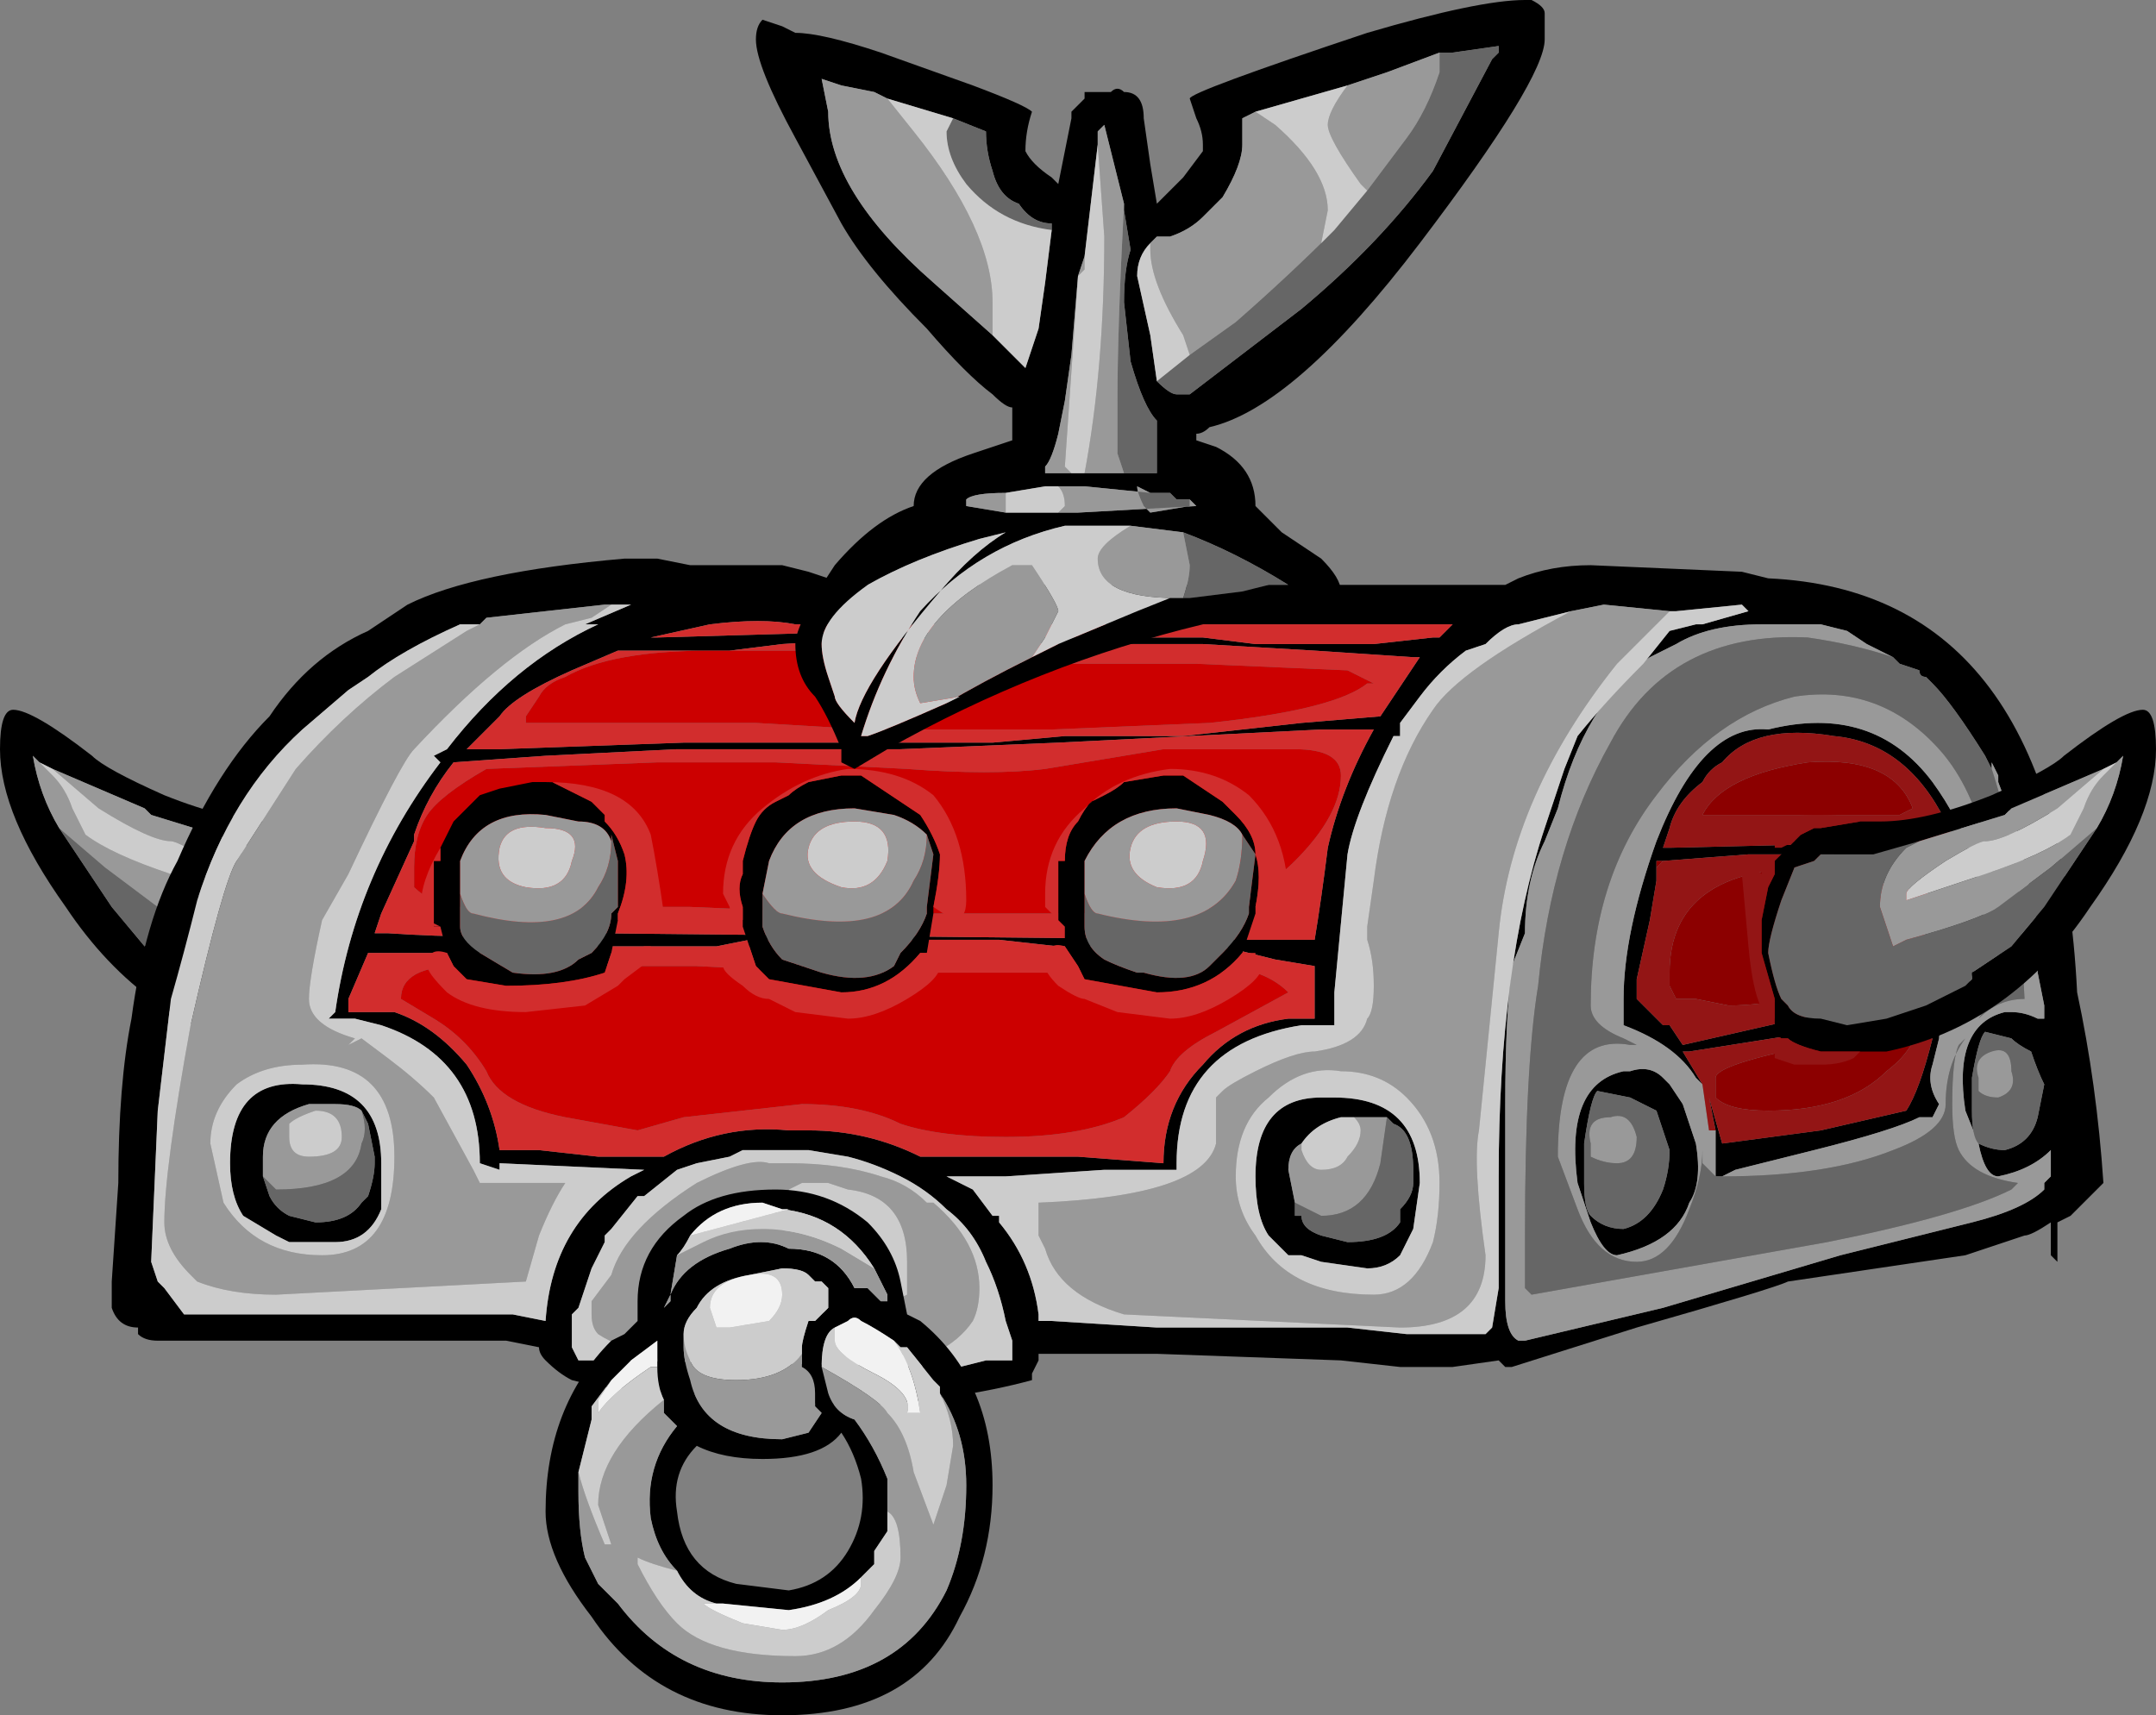 <?xml version="1.0" encoding="UTF-8" standalone="no"?>
<svg xmlns:ffdec="https://www.free-decompiler.com/flash" xmlns:xlink="http://www.w3.org/1999/xlink" ffdec:objectType="frame" height="91.35px" width="114.8px" xmlns="http://www.w3.org/2000/svg">
  <rect width="100%" height="100%" fill="#808080" stroke="none"/>
  <g transform="matrix(1.0, 0.0, 0.0, 1.0, 7.35, 39.55)">
    <use ffdec:characterId="293" height="13.05" transform="matrix(7.0, 0.0, 0.0, 7.0, -7.35, -39.55)" width="16.4" xlink:href="#shape0"/>
  </g>
  <defs>
    <g id="shape0" transform="matrix(1.0, 0.0, 0.0, 1.0, 1.05, 5.65)">
      <path d="M-0.6 0.65 L-0.2 1.25 0.05 1.55 0.85 0.8 0.75 0.75 0.1 0.55 0.05 0.5 -0.65 0.2 -0.75 0.15 -0.8 0.1 Q-0.75 0.4 -0.6 0.65 M1.5 0.65 L1.0 2.35 Q0.05 2.15 -0.55 1.25 -1.05 0.55 -1.05 0.05 -1.05 -0.25 -0.95 -0.25 -0.8 -0.25 -0.35 0.1 -0.25 0.2 0.2 0.4 0.7 0.6 1.05 0.6 L1.5 0.65" fill="#000000" fill-rule="evenodd" stroke="none"/>
      <path d="M0.85 0.8 L0.05 1.55 -0.2 1.25 -0.6 0.65 -0.25 0.95 0.15 1.25 0.85 0.8" fill="#666666" fill-rule="evenodd" stroke="none"/>
      <path d="M-0.6 0.65 Q-0.75 0.4 -0.8 0.1 L-0.75 0.15 -0.65 0.25 Q-0.55 0.35 -0.5 0.5 L-0.4 0.7 Q-0.2 0.85 0.25 1.0 L0.55 0.9 Q0.3 0.75 0.25 0.75 0.1 0.75 -0.3 0.5 L-0.65 0.2 0.05 0.5 0.1 0.55 0.75 0.75 0.85 0.8 0.15 1.25 -0.25 0.95 -0.6 0.65" fill="#999999" fill-rule="evenodd" stroke="none"/>
      <path d="M-0.75 0.15 L-0.65 0.2 -0.3 0.5 Q0.1 0.75 0.25 0.75 0.3 0.75 0.55 0.9 L0.25 1.0 Q-0.2 0.85 -0.4 0.7 L-0.5 0.5 Q-0.55 0.35 -0.65 0.25 L-0.75 0.15" fill="#cccccc" fill-rule="evenodd" stroke="none"/>
      <path d="M3.6 -1.05 L3.55 -1.05 2.65 -0.95 2.6 -0.9 2.45 -0.9 Q2.0 -0.7 1.75 -0.5 L1.6 -0.4 1.25 -0.1 Q0.7 0.4 0.45 1.2 0.35 1.6 0.25 1.95 L0.15 2.8 0.1 3.95 0.15 4.1 0.2 4.15 0.35 4.35 2.85 4.35 3.1 4.4 Q3.15 3.65 3.75 3.3 L3.85 3.25 2.75 3.2 2.75 3.25 2.6 3.2 Q2.6 2.4 1.85 2.15 L1.65 2.1 1.45 2.1 1.5 2.05 Q1.65 1.0 2.3 0.15 L2.25 0.1 2.35 0.05 Q2.85 -0.6 3.5 -0.9 L3.4 -0.9 3.75 -1.05 3.6 -1.05 M2.05 -1.05 Q2.55 -1.3 3.7 -1.4 L3.95 -1.4 4.2 -1.35 4.9 -1.35 5.1 -1.3 5.4 -1.2 10.4 -1.2 10.5 -1.25 Q10.75 -1.35 11.05 -1.35 L12.2 -1.3 12.4 -1.25 Q14.6 -1.15 14.75 1.9 14.9 2.6 14.95 3.35 L14.7 3.6 14.6 3.65 14.6 3.95 14.55 3.9 14.55 3.65 Q14.4 3.75 14.35 3.75 L13.9 3.9 12.55 4.1 Q12.45 4.15 11.4 4.45 L10.45 4.75 10.4 4.75 10.35 4.7 10.0 4.75 9.6 4.75 9.15 4.7 7.75 4.65 6.85 4.65 6.85 4.7 6.8 4.8 6.8 4.85 Q6.25 5.0 5.45 5.05 L3.5 4.9 3.3 4.85 Q3.2 4.8 3.1 4.7 3.05 4.65 3.05 4.6 L2.8 4.55 0.15 4.55 Q0.05 4.55 0.0 4.5 L0.0 4.45 Q-0.15 4.45 -0.2 4.3 L-0.2 4.1 -0.15 3.35 Q-0.15 2.6 -0.05 2.1 0.05 1.35 0.3 0.9 0.6 0.2 1.0 -0.2 1.3 -0.65 1.75 -0.85 L2.05 -1.05 M3.95 -0.8 L5.7 -0.85 7.0 -0.8 8.1 -0.8 8.5 -0.75 9.4 -0.75 9.85 -0.8 9.9 -0.8 10.0 -0.9 5.0 -0.9 Q4.75 -0.95 4.35 -0.9 L3.9 -0.8 3.95 -0.8 M3.65 -0.7 L3.3 -0.55 Q2.85 -0.35 2.75 -0.2 L2.5 0.05 2.75 0.05 4.15 0.0 6.5 0.0 7.05 -0.05 7.95 -0.05 8.85 -0.15 9.45 -0.2 9.75 -0.65 9.7 -0.65 8.95 -0.7 8.1 -0.75 7.0 -0.75 5.7 -0.8 4.9 -0.75 4.5 -0.7 3.65 -0.7 M9.0 -0.1 L7.0 0.0 5.8 0.05 4.1 0.05 3.1 0.1 2.4 0.15 Q2.2 0.4 2.1 0.7 L2.1 0.75 1.85 1.3 1.8 1.45 1.9 1.45 Q2.6 1.5 3.45 1.45 L8.3 1.5 8.95 1.5 Q9.0 1.2 9.05 0.8 9.15 0.35 9.4 -0.1 L9.0 -0.1 M10.9 -1.0 L10.5 -0.9 Q10.4 -0.9 10.25 -0.75 L10.1 -0.7 Q9.9 -0.55 9.75 -0.35 L9.6 -0.15 9.6 -0.05 9.55 -0.05 Q9.25 0.55 9.2 0.85 L9.1 1.9 9.1 2.15 8.85 2.15 Q7.9 2.3 7.9 3.2 L7.9 3.25 7.35 3.25 6.6 3.3 6.15 3.3 6.35 3.4 6.5 3.6 6.55 3.6 6.55 3.65 Q6.8 3.95 6.85 4.35 L6.85 4.4 6.95 4.4 7.75 4.45 9.2 4.45 9.65 4.5 10.25 4.5 10.3 4.45 10.35 4.15 10.35 3.3 Q10.35 1.7 10.7 0.65 L10.85 0.2 10.95 -0.05 Q11.15 -0.3 11.45 -0.6 L11.65 -0.85 11.85 -0.9 11.9 -0.9 12.25 -1.0 12.2 -1.05 11.7 -1.0 11.65 -1.0 11.15 -1.05 10.9 -1.0 M13.35 -0.65 L13.15 -0.75 13.0 -0.85 12.8 -0.9 12.35 -0.9 Q11.95 -0.9 11.7 -0.75 L11.5 -0.65 Q11.0 -0.3 10.8 0.5 L10.7 0.75 Q10.55 1.05 10.55 1.45 L10.45 1.7 Q10.4 2.1 10.4 2.75 L10.4 4.25 Q10.4 4.5 10.5 4.55 L10.55 4.55 11.6 4.3 12.95 3.9 13.95 3.65 Q14.35 3.55 14.5 3.4 L14.5 3.35 14.55 3.3 14.55 3.1 Q14.4 3.25 14.15 3.3 14.05 3.3 14.0 3.05 L13.9 2.8 Q13.8 2.15 14.2 2.05 L14.25 2.05 Q14.35 2.05 14.45 2.1 L14.5 2.1 14.5 2.0 14.45 1.75 14.45 1.4 14.3 0.7 14.15 0.3 14.15 0.25 14.1 0.15 14.1 0.2 14.05 0.1 Q13.8 -0.3 13.65 -0.45 L13.6 -0.5 Q13.55 -0.5 13.55 -0.55 L13.4 -0.6 13.35 -0.65 M12.0 3.25 L12.0 2.95 11.95 2.7 12.05 3.05 12.8 2.95 13.45 2.8 Q13.55 2.65 13.65 2.25 L12.75 2.2 11.8 2.35 11.75 2.35 11.75 2.3 13.95 1.8 12.9 0.85 12.25 0.85 11.6 0.9 11.55 0.9 11.55 0.95 11.55 1.05 11.5 1.35 11.4 1.8 11.4 1.95 11.6 2.15 11.65 2.15 11.75 2.3 11.75 2.35 11.9 2.6 11.85 2.55 Q11.7 2.3 11.3 2.15 L11.3 1.95 Q11.3 1.45 11.55 0.75 11.9 -0.15 12.4 -0.1 13.2 -0.3 13.65 0.3 14.05 0.85 14.05 1.5 L13.85 2.05 Q13.7 2.15 13.7 2.25 L13.65 2.45 Q13.6 2.6 13.7 2.75 L13.65 2.85 Q13.7 2.85 13.6 2.85 L13.55 2.85 Q13.35 2.95 12.75 3.1 L12.15 3.25 12.05 3.3 12.0 3.3 12.0 3.25 M13.8 0.7 L13.75 0.6 Q13.45 0.0 12.9 -0.05 12.3 -0.15 12.05 0.15 11.95 0.2 11.9 0.3 11.7 0.45 11.65 0.65 L11.6 0.8 11.65 0.8 13.75 0.75 13.8 0.7 M11.6 2.55 L11.65 2.6 11.75 2.75 11.85 3.05 Q11.9 3.35 11.8 3.5 11.7 3.8 11.25 3.9 11.15 3.9 11.05 3.65 L10.95 3.35 Q10.85 2.6 11.3 2.5 L11.35 2.5 Q11.5 2.45 11.6 2.55 M11.65 3.1 L11.55 2.8 Q11.45 2.75 11.35 2.7 L11.1 2.65 Q11.05 2.7 11.0 3.05 L11.0 3.35 Q11.0 3.55 11.05 3.6 11.15 3.7 11.3 3.7 11.5 3.65 11.6 3.4 11.65 3.25 11.65 3.1 M13.95 2.55 L13.95 2.8 Q13.95 3.0 14.0 3.05 14.1 3.1 14.2 3.1 14.4 3.05 14.45 2.85 L14.5 2.6 Q14.45 2.5 14.4 2.35 14.3 2.3 14.25 2.25 L14.05 2.2 Q14.0 2.25 13.95 2.55 M8.95 2.1 L8.95 1.7 8.65 1.65 8.25 1.55 7.0 1.55 6.55 1.5 4.65 1.5 4.4 1.55 3.45 1.55 2.7 1.6 1.75 1.6 1.6 1.95 1.6 2.05 1.95 2.05 Q2.25 2.15 2.5 2.45 2.7 2.75 2.75 3.1 L3.05 3.1 3.5 3.15 4.0 3.15 Q4.45 2.9 4.95 2.95 L5.1 2.95 Q5.55 2.95 5.95 3.15 L7.15 3.15 7.8 3.2 Q7.8 2.75 8.1 2.45 8.35 2.15 8.75 2.1 L8.95 2.1 M9.5 2.85 L9.25 2.85 9.15 2.85 Q8.95 2.9 8.85 3.05 8.75 3.1 8.75 3.25 L8.8 3.5 8.8 3.6 8.85 3.6 Q8.85 3.7 9.0 3.75 L9.2 3.8 Q9.5 3.8 9.6 3.65 L9.6 3.55 Q9.7 3.45 9.7 3.35 L9.7 3.25 Q9.7 2.95 9.55 2.9 L9.5 2.85 M9.1 2.7 Q9.75 2.7 9.75 3.35 L9.7 3.7 9.6 3.9 Q9.5 4.0 9.35 4.0 L9.0 3.95 8.85 3.9 8.75 3.9 8.6 3.75 Q8.5 3.6 8.5 3.3 8.5 2.7 9.0 2.7 L9.1 2.7 M6.45 3.95 Q6.35 3.7 6.15 3.55 6.0 3.4 5.8 3.3 5.6 3.2 5.4 3.15 L5.1 3.1 4.6 3.1 4.5 3.15 4.25 3.2 4.1 3.25 3.85 3.45 3.8 3.45 3.6 3.7 3.55 3.75 3.55 3.8 3.45 4.0 3.35 4.3 3.3 4.35 3.3 4.6 3.35 4.7 3.55 4.7 6.25 4.75 6.45 4.7 6.65 4.7 6.65 4.55 6.6 4.4 Q6.55 4.15 6.45 3.95 M1.7 2.8 Q1.65 2.75 1.5 2.75 L1.3 2.75 Q0.95 2.85 0.95 3.15 L0.95 3.3 1.0 3.45 Q1.05 3.55 1.15 3.6 L1.35 3.65 Q1.6 3.65 1.7 3.5 L1.75 3.45 Q1.8 3.3 1.8 3.2 L1.8 3.15 1.75 2.9 1.7 2.8 M1.25 2.6 Q1.85 2.6 1.85 3.2 L1.85 3.55 Q1.75 3.8 1.5 3.8 L1.15 3.8 1.05 3.75 0.8 3.6 Q0.7 3.45 0.7 3.2 0.7 2.55 1.25 2.6" fill="#000000" fill-rule="evenodd" stroke="none"/>
      <path d="M2.6 -0.9 L2.65 -0.95 3.55 -1.05 3.6 -1.05 3.45 -0.95 3.25 -0.9 Q2.75 -0.65 2.1 0.05 2.0 0.15 1.6 1.0 L1.4 1.35 Q1.3 1.8 1.3 1.95 1.3 2.15 1.65 2.25 L1.6 2.3 1.7 2.25 1.9 2.4 Q2.1 2.55 2.25 2.7 L2.55 3.25 2.6 3.35 3.25 3.35 Q3.15 3.5 3.05 3.75 L2.95 4.1 1.05 4.2 Q0.7 4.2 0.45 4.1 L0.4 4.05 Q0.2 3.85 0.2 3.65 0.2 3.25 0.4 2.15 0.65 1.05 0.75 0.9 L1.2 0.2 Q1.55 -0.2 1.95 -0.5 L2.5 -0.85 2.6 -0.9 M11.65 -1.0 L11.25 -0.6 Q10.45 0.4 10.35 1.45 L10.2 2.95 Q10.15 3.2 10.25 3.9 10.25 4.45 9.6 4.45 L7.5 4.35 Q7.0 4.2 6.9 3.85 L6.85 3.75 6.85 3.5 Q8.1 3.45 8.2 3.05 L8.2 2.7 8.25 2.65 Q8.3 2.6 8.5 2.5 8.8 2.35 8.95 2.35 9.3 2.3 9.35 2.1 9.4 2.05 9.4 1.85 9.4 1.65 9.35 1.5 L9.35 1.4 9.4 1.05 Q9.5 0.25 9.85 -0.25 10.05 -0.55 10.9 -1.0 L11.15 -1.05 11.65 -1.0 M14.1 0.2 L14.1 0.15 14.15 0.25 14.15 0.3 14.3 0.7 14.45 1.4 14.45 1.75 14.5 2.0 14.5 2.1 14.45 2.1 Q14.35 2.05 14.25 2.05 L14.2 2.05 Q13.8 2.15 13.9 2.8 L14.0 3.05 Q14.05 3.3 14.15 3.3 14.4 3.25 14.55 3.1 L14.55 3.3 14.5 3.35 14.5 3.4 Q14.35 3.55 13.95 3.65 L12.95 3.9 11.6 4.3 10.55 4.55 10.5 4.55 Q10.4 4.5 10.4 4.25 L10.4 2.75 Q10.4 2.1 10.45 1.7 L10.55 1.45 Q10.55 1.05 10.7 0.75 L10.8 0.5 Q11.0 -0.3 11.5 -0.65 L11.7 -0.75 Q11.95 -0.9 12.35 -0.9 L12.8 -0.9 13.0 -0.85 13.15 -0.75 13.35 -0.65 Q13.05 -0.75 12.7 -0.8 11.65 -0.85 11.2 0.0 10.75 0.8 10.65 1.85 10.55 2.45 10.55 3.75 L10.55 4.15 10.6 4.2 12.85 3.8 Q13.85 3.6 14.25 3.4 L14.3 3.35 Q13.95 3.3 13.85 3.1 13.8 3.0 13.8 2.75 13.8 2.4 13.85 2.3 L13.9 2.25 Q13.75 2.45 13.75 2.75 13.75 2.95 13.35 3.1 12.85 3.3 12.05 3.3 L12.15 3.25 12.75 3.1 Q13.35 2.95 13.55 2.85 L13.6 2.85 Q13.7 2.85 13.65 2.85 L13.7 2.75 Q13.6 2.6 13.65 2.45 L13.7 2.25 Q13.7 2.15 13.85 2.05 L14.05 1.5 Q14.05 0.85 13.65 0.3 13.2 -0.3 12.4 -0.1 11.9 -0.15 11.55 0.75 11.3 1.45 11.3 1.95 L11.3 2.15 Q11.7 2.3 11.85 2.55 L11.9 2.6 11.95 2.95 12.0 2.95 12.0 3.25 12.0 3.3 11.9 3.2 11.9 3.1 Q11.9 3.3 11.8 3.55 11.65 3.95 11.4 3.95 11.1 3.95 10.95 3.55 L10.8 3.15 Q10.8 2.2 11.35 2.3 L11.4 2.3 11.3 2.25 Q11.05 2.15 11.05 2.0 11.05 1.05 11.55 0.4 12.0 -0.2 12.6 -0.35 13.25 -0.45 13.7 0.05 14.15 0.55 14.15 1.7 14.15 1.9 14.0 2.1 14.15 1.95 14.35 1.95 L14.3 1.0 Q14.2 0.5 14.1 0.2 M11.6 2.55 Q11.5 2.45 11.35 2.5 L11.3 2.5 Q10.85 2.6 10.95 3.35 L11.05 3.65 Q11.15 3.9 11.25 3.9 11.7 3.8 11.8 3.5 11.9 3.35 11.85 3.05 L11.75 2.75 11.65 2.6 11.6 2.55 M14.0 2.55 Q13.95 2.4 14.1 2.35 14.25 2.3 14.25 2.5 14.3 2.65 14.15 2.7 14.05 2.7 14.0 2.65 L14.0 2.55 M9.25 2.85 L9.5 2.85 9.45 3.2 Q9.35 3.6 9.0 3.6 L8.8 3.5 8.75 3.25 Q8.75 3.1 8.85 3.05 L8.85 3.1 Q8.9 3.25 9.0 3.25 9.15 3.25 9.2 3.15 9.3 3.05 9.3 2.95 9.3 2.9 9.25 2.85 M9.9 3.35 Q9.9 2.95 9.65 2.7 9.45 2.5 9.15 2.5 8.85 2.45 8.6 2.7 8.35 2.9 8.35 3.3 8.35 3.55 8.5 3.75 8.75 4.2 9.4 4.2 9.7 4.2 9.85 3.8 9.9 3.6 9.9 3.35 M11.2 2.85 Q11.35 2.8 11.4 3.0 11.4 3.2 11.25 3.2 11.15 3.2 11.05 3.15 L11.05 3.05 Q11.0 2.85 11.2 2.85 M6.0 3.5 L6.05 3.5 Q6.4 3.8 6.4 4.15 6.4 4.3 6.35 4.4 6.25 4.55 6.05 4.65 L4.0 4.7 Q3.65 4.6 3.5 4.5 3.45 4.45 3.45 4.35 L3.45 4.25 3.6 4.05 Q3.7 3.7 4.25 3.35 4.65 3.15 4.8 3.2 L4.95 3.2 Q5.35 3.2 5.65 3.3 5.85 3.35 6.0 3.5 M5.85 4.2 L5.85 3.95 Q5.85 3.45 5.4 3.4 L5.25 3.35 5.05 3.35 4.95 3.4 4.85 4.05 Q5.2 4.4 5.45 4.4 L5.85 4.2 M1.15 2.9 Q1.15 2.95 1.15 3.0 1.15 3.15 1.3 3.15 1.55 3.15 1.55 3.0 1.55 2.8 1.35 2.8 1.2 2.85 1.15 2.9 M1.25 2.45 Q0.95 2.45 0.75 2.6 0.55 2.8 0.55 3.05 L0.65 3.5 Q0.9 3.9 1.4 3.9 1.95 3.9 1.95 3.15 1.95 2.4 1.25 2.45 M1.7 2.8 Q1.75 2.95 1.7 3.05 1.65 3.4 1.05 3.4 L0.95 3.3 0.95 3.15 Q0.95 2.85 1.3 2.75 L1.5 2.75 Q1.65 2.75 1.7 2.8" fill="#999999" fill-rule="evenodd" stroke="none"/>
      <path d="M13.35 -0.65 L13.4 -0.6 13.55 -0.55 Q13.55 -0.5 13.6 -0.5 L13.65 -0.45 Q13.8 -0.3 14.05 0.1 L14.1 0.2 Q14.2 0.5 14.3 1.0 L14.35 1.95 Q14.15 1.95 14.0 2.1 14.15 1.9 14.15 1.7 14.15 0.55 13.7 0.05 13.25 -0.45 12.6 -0.35 12.0 -0.2 11.55 0.4 11.05 1.05 11.05 2.0 11.05 2.15 11.3 2.25 L11.4 2.3 11.35 2.3 Q10.8 2.2 10.8 3.15 L10.95 3.55 Q11.1 3.95 11.4 3.95 11.65 3.95 11.8 3.55 11.9 3.3 11.9 3.1 L11.9 3.2 12.0 3.3 12.0 3.25 12.0 3.3 12.05 3.3 Q12.85 3.3 13.35 3.1 13.75 2.95 13.75 2.75 13.75 2.45 13.9 2.25 L13.85 2.3 Q13.8 2.4 13.8 2.75 13.8 3.0 13.85 3.1 13.95 3.3 14.3 3.35 L14.25 3.4 Q13.85 3.6 12.85 3.8 L10.6 4.2 10.55 4.15 10.55 3.75 Q10.55 2.45 10.65 1.85 10.75 0.8 11.2 0.0 11.65 -0.85 12.7 -0.8 13.05 -0.75 13.35 -0.65 M11.65 3.1 Q11.65 3.25 11.6 3.4 11.5 3.65 11.3 3.7 11.15 3.7 11.05 3.6 11.0 3.55 11.0 3.35 L11.0 3.05 Q11.05 2.7 11.1 2.65 L11.35 2.7 Q11.45 2.75 11.55 2.8 L11.65 3.1 M13.95 2.55 Q14.0 2.25 14.05 2.2 L14.25 2.25 Q14.3 2.3 14.4 2.35 14.45 2.5 14.5 2.6 L14.45 2.85 Q14.4 3.05 14.2 3.1 14.1 3.1 14.0 3.05 13.95 3.0 13.95 2.8 L13.95 2.55 M14.0 2.55 L14.0 2.65 Q14.05 2.7 14.15 2.7 14.3 2.65 14.25 2.5 14.25 2.3 14.1 2.35 13.95 2.4 14.0 2.55 M8.8 3.5 L9.0 3.6 Q9.35 3.6 9.45 3.2 L9.5 2.85 9.55 2.9 Q9.7 2.95 9.7 3.25 L9.7 3.35 Q9.7 3.45 9.6 3.55 L9.6 3.65 Q9.5 3.8 9.2 3.8 L9.0 3.75 Q8.85 3.7 8.85 3.6 L8.8 3.6 8.8 3.5 M11.2 2.85 Q11.0 2.85 11.05 3.05 L11.05 3.15 Q11.15 3.2 11.25 3.2 11.4 3.2 11.4 3.0 11.35 2.8 11.2 2.85 M0.95 3.3 L1.05 3.4 Q1.65 3.4 1.7 3.05 1.75 2.95 1.7 2.8 L1.75 2.9 1.8 3.15 1.8 3.2 Q1.8 3.3 1.75 3.45 L1.7 3.5 Q1.6 3.65 1.35 3.65 L1.15 3.6 Q1.05 3.55 1.0 3.45 L0.95 3.3" fill="#666666" fill-rule="evenodd" stroke="none"/>
      <path d="M2.6 -0.9 L2.5 -0.85 1.95 -0.5 Q1.55 -0.2 1.2 0.2 L0.75 0.9 Q0.65 1.05 0.4 2.15 0.2 3.25 0.2 3.65 0.2 3.85 0.4 4.05 L0.45 4.1 Q0.7 4.2 1.05 4.2 L2.95 4.1 3.05 3.75 Q3.15 3.5 3.25 3.35 L2.6 3.35 2.55 3.25 2.25 2.7 Q2.1 2.55 1.9 2.4 L1.7 2.25 1.6 2.3 1.65 2.25 Q1.3 2.15 1.3 1.95 1.3 1.8 1.4 1.35 L1.6 1.0 Q2.0 0.15 2.1 0.05 2.75 -0.65 3.25 -0.9 L3.45 -0.95 3.6 -1.05 3.75 -1.05 3.4 -0.9 3.5 -0.9 Q2.85 -0.6 2.35 0.05 L2.25 0.1 2.3 0.15 Q1.65 1.0 1.5 2.05 L1.45 2.1 1.65 2.1 1.85 2.15 Q2.6 2.4 2.6 3.2 L2.75 3.25 2.75 3.2 3.85 3.25 3.75 3.3 Q3.15 3.65 3.1 4.4 L2.85 4.35 0.35 4.35 0.2 4.15 0.15 4.1 0.1 3.95 0.15 2.8 0.25 1.95 Q0.35 1.6 0.45 1.2 0.7 0.4 1.25 -0.1 L1.6 -0.4 1.75 -0.5 Q2.0 -0.7 2.45 -0.9 L2.6 -0.9 M11.65 -1.0 L11.7 -1.0 12.2 -1.05 12.25 -1.0 11.9 -0.9 11.85 -0.9 11.65 -0.85 11.45 -0.6 Q11.15 -0.3 10.95 -0.05 L10.85 0.2 10.7 0.65 Q10.35 1.7 10.35 3.3 L10.35 4.15 10.3 4.45 10.25 4.5 9.65 4.5 9.2 4.45 7.75 4.45 6.95 4.4 6.85 4.4 6.85 4.35 Q6.8 3.95 6.55 3.65 L6.55 3.6 6.5 3.6 6.35 3.4 6.15 3.3 6.6 3.3 7.35 3.25 7.9 3.25 7.9 3.2 Q7.9 2.3 8.85 2.15 L9.1 2.15 9.1 1.9 9.2 0.85 Q9.25 0.55 9.55 -0.05 L9.6 -0.05 9.6 -0.15 9.75 -0.35 Q9.9 -0.55 10.1 -0.7 L10.25 -0.75 Q10.4 -0.9 10.5 -0.9 L10.9 -1.0 Q10.05 -0.55 9.85 -0.25 9.5 0.25 9.4 1.05 L9.35 1.4 9.35 1.5 Q9.4 1.65 9.4 1.85 9.4 2.05 9.35 2.1 9.3 2.3 8.95 2.35 8.8 2.35 8.5 2.5 8.3 2.6 8.25 2.65 L8.2 2.7 8.2 3.05 Q8.1 3.45 6.85 3.5 L6.85 3.75 6.9 3.85 Q7.0 4.2 7.5 4.35 L9.6 4.45 Q10.25 4.45 10.25 3.9 10.15 3.2 10.2 2.95 L10.35 1.45 Q10.45 0.4 11.25 -0.6 L11.65 -1.0 M9.25 2.85 Q9.3 2.9 9.3 2.95 9.3 3.05 9.2 3.15 9.15 3.25 9.0 3.25 8.9 3.25 8.85 3.1 L8.85 3.05 Q8.95 2.9 9.15 2.85 L9.25 2.85 M9.1 2.7 L9.0 2.7 Q8.5 2.7 8.5 3.3 8.5 3.6 8.6 3.75 L8.75 3.9 8.85 3.9 9.0 3.95 9.35 4.0 Q9.5 4.0 9.6 3.9 L9.7 3.7 9.75 3.35 Q9.75 2.7 9.1 2.7 M9.9 3.35 Q9.9 3.6 9.85 3.8 9.7 4.2 9.4 4.2 8.75 4.2 8.5 3.75 8.35 3.55 8.35 3.3 8.35 2.9 8.6 2.7 8.85 2.45 9.15 2.5 9.45 2.5 9.65 2.7 9.9 2.95 9.9 3.35 M6.0 3.5 Q5.85 3.35 5.65 3.3 5.35 3.2 4.95 3.2 L4.8 3.2 Q4.65 3.15 4.25 3.35 3.7 3.7 3.6 4.05 L3.45 4.25 3.45 4.35 Q3.45 4.45 3.5 4.5 3.65 4.6 4.0 4.7 L6.05 4.65 Q6.25 4.55 6.35 4.4 6.4 4.3 6.4 4.15 6.4 3.8 6.05 3.5 L6.0 3.5 M6.45 3.95 Q6.55 4.15 6.6 4.4 L6.65 4.55 6.65 4.7 6.45 4.7 6.25 4.75 3.55 4.7 3.35 4.7 3.3 4.6 3.3 4.35 3.35 4.3 3.45 4.0 3.55 3.8 3.55 3.75 3.6 3.7 3.8 3.45 3.85 3.45 4.1 3.25 4.25 3.2 4.5 3.15 4.6 3.1 5.1 3.1 5.4 3.15 Q5.6 3.2 5.8 3.3 6.0 3.4 6.15 3.55 6.35 3.7 6.45 3.95 M5.85 4.2 L5.45 4.4 Q5.2 4.4 4.85 4.05 L4.95 3.4 5.05 3.35 5.25 3.35 5.4 3.4 Q5.85 3.45 5.85 3.95 L5.85 4.2 M1.25 2.45 Q1.95 2.4 1.95 3.15 1.95 3.9 1.4 3.9 0.9 3.9 0.65 3.5 L0.55 3.05 Q0.55 2.8 0.75 2.6 0.95 2.45 1.25 2.45 M1.15 2.9 Q1.2 2.85 1.35 2.8 1.55 2.8 1.55 3.0 1.55 3.15 1.3 3.15 1.15 3.15 1.15 3.0 1.15 2.95 1.15 2.9 M1.25 2.6 Q0.7 2.55 0.7 3.2 0.7 3.45 0.8 3.6 L1.05 3.75 1.15 3.8 1.5 3.8 Q1.75 3.8 1.85 3.55 L1.85 3.2 Q1.85 2.6 1.25 2.6" fill="#cccccc" fill-rule="evenodd" stroke="none"/>
      <path d="M13.75 0.75 L13.8 0.7 13.75 0.75 M13.85 1.2 L13.3 1.75 Q12.55 2.0 12.1 2.0 L11.85 1.95 11.7 1.95 11.65 1.85 11.65 1.75 Q11.65 0.95 12.75 0.95 L13.85 1.2 M13.5 0.5 L13.4 0.55 Q13.3 0.55 12.1 0.55 L11.9 0.55 Q12.05 0.25 12.7 0.15 13.35 0.1 13.5 0.5 M11.6 0.9 L11.55 0.95 11.55 0.9 11.6 0.9 M11.75 2.3 L11.75 2.35 11.75 2.3 M12.4 2.8 Q12.1 2.8 12.0 2.7 12.0 2.65 12.0 2.55 12.0 2.45 12.75 2.3 L13.55 2.15 Q13.5 2.35 13.3 2.5 13.0 2.8 12.4 2.8" fill="#8c0000" fill-rule="evenodd" stroke="none"/>
      <path d="M3.05 -0.35 L2.95 -0.2 2.95 -0.15 4.7 -0.15 5.55 -0.1 6.95 -0.1 8.15 -0.15 Q9.1 -0.25 9.35 -0.45 L9.4 -0.45 9.2 -0.55 8.05 -0.6 6.85 -0.6 5.15 -0.7 4.35 -0.7 Q3.6 -0.7 3.25 -0.5 3.1 -0.45 3.05 -0.35 M3.95 -0.8 L3.9 -0.8 4.35 -0.9 Q4.75 -0.95 5.0 -0.9 L10.0 -0.9 9.9 -0.8 9.85 -0.8 9.4 -0.75 8.5 -0.75 8.1 -0.8 7.0 -0.8 5.7 -0.85 3.95 -0.8 M3.65 -0.7 L4.5 -0.7 4.9 -0.75 5.7 -0.8 7.0 -0.75 8.1 -0.75 8.95 -0.7 9.7 -0.65 9.75 -0.65 9.45 -0.2 8.85 -0.15 7.95 -0.05 7.05 -0.05 6.5 0.0 4.15 0.0 2.75 0.05 2.5 0.05 2.75 -0.2 Q2.85 -0.35 3.3 -0.55 L3.65 -0.7 M9.0 -0.1 L9.4 -0.1 Q9.15 0.35 9.05 0.8 9.0 1.2 8.95 1.5 L8.3 1.5 3.45 1.45 Q2.6 1.5 1.9 1.45 L1.8 1.45 1.85 1.3 2.1 0.75 2.1 0.7 Q2.2 0.4 2.4 0.15 L3.1 0.1 4.1 0.05 5.8 0.05 7.0 0.0 9.0 -0.1 M8.8 0.05 L7.8 0.05 6.9 0.2 Q6.5 0.25 5.85 0.2 L4.85 0.15 3.95 0.15 2.65 0.2 Q2.3 0.4 2.2 0.55 2.1 0.7 2.1 0.95 L2.1 1.1 Q2.15 1.15 2.3 1.25 L4.2 1.25 5.4 1.3 7.4 1.3 Q8.3 1.4 8.8 0.9 9.15 0.55 9.15 0.25 9.15 0.05 8.8 0.05 M8.95 2.1 L8.75 2.1 Q8.35 2.15 8.1 2.45 7.8 2.75 7.8 3.2 L7.15 3.15 5.95 3.15 Q5.55 2.95 5.1 2.95 L4.95 2.95 Q4.45 2.9 4.0 3.15 L3.5 3.15 3.05 3.1 2.75 3.1 Q2.7 2.75 2.5 2.45 2.25 2.15 1.95 2.05 L1.6 2.05 1.6 1.95 1.75 1.6 2.7 1.6 3.45 1.55 4.4 1.55 4.65 1.5 6.55 1.5 7.0 1.55 8.25 1.55 8.65 1.65 8.95 1.7 8.95 2.1 M6.6 3.0 Q7.15 3.0 7.5 2.85 7.75 2.65 7.85 2.5 7.9 2.35 8.2 2.2 L8.75 1.9 Q8.65 1.8 8.5 1.75 L5.25 1.75 4.25 1.7 2.45 1.7 Q2.0 1.7 2.0 1.95 L2.25 2.1 Q2.5 2.25 2.65 2.5 2.75 2.75 3.25 2.85 L3.8 2.95 4.15 2.85 5.05 2.75 Q5.5 2.75 5.8 2.9 6.1 3.0 6.6 3.0" fill="#d22d2d" fill-rule="evenodd" stroke="none"/>
      <path d="M12.0 2.95 L11.95 2.95 11.9 2.6 11.85 2.55 11.9 2.6 11.75 2.35 11.8 2.35 12.75 2.2 13.65 2.25 Q13.55 2.65 13.45 2.8 L12.8 2.95 12.05 3.05 11.95 2.7 12.0 2.95 M13.75 0.75 L11.65 0.8 11.6 0.8 11.65 0.65 Q11.7 0.45 11.9 0.3 11.95 0.2 12.05 0.15 12.3 -0.15 12.9 -0.05 13.45 0.0 13.75 0.6 L13.8 0.7 13.75 0.75 M13.5 0.5 Q13.35 0.1 12.7 0.15 12.05 0.25 11.9 0.55 L12.1 0.55 Q13.3 0.55 13.4 0.55 L13.5 0.5 M13.85 1.2 L12.75 0.95 Q11.65 0.95 11.65 1.75 L11.65 1.85 11.7 1.95 11.85 1.95 12.1 2.0 Q12.55 2.0 13.3 1.75 L13.85 1.2 M11.6 0.9 L12.25 0.85 12.9 0.85 13.95 1.8 11.75 2.3 11.65 2.15 11.6 2.15 11.4 1.95 11.4 1.8 11.5 1.35 11.55 1.05 11.55 0.95 11.6 0.9 M12.4 2.8 Q13.0 2.8 13.3 2.5 13.5 2.35 13.55 2.15 L12.75 2.3 Q12.0 2.45 12.0 2.55 12.0 2.65 12.0 2.7 12.1 2.8 12.4 2.8" fill="#931515" fill-rule="evenodd" stroke="none"/>
      <path d="M3.05 -0.35 Q3.1 -0.45 3.25 -0.5 3.6 -0.7 4.35 -0.7 L5.15 -0.7 6.85 -0.6 8.05 -0.6 9.2 -0.55 9.4 -0.45 9.35 -0.45 Q9.1 -0.25 8.15 -0.15 L6.95 -0.1 5.55 -0.1 4.7 -0.15 2.95 -0.15 2.95 -0.2 3.05 -0.35 M8.8 0.05 Q9.15 0.05 9.15 0.25 9.15 0.55 8.8 0.9 8.3 1.4 7.4 1.3 L5.4 1.3 4.2 1.25 2.3 1.25 Q2.15 1.15 2.1 1.1 L2.1 0.95 Q2.1 0.7 2.2 0.55 2.3 0.4 2.65 0.2 L3.95 0.15 4.85 0.15 5.85 0.2 Q6.5 0.25 6.9 0.2 L7.8 0.05 8.8 0.05 M6.6 3.0 Q6.1 3.0 5.8 2.9 5.5 2.75 5.05 2.75 L4.15 2.85 3.8 2.95 3.25 2.85 Q2.75 2.75 2.65 2.5 2.5 2.25 2.25 2.1 L2.0 1.95 Q2.0 1.7 2.45 1.7 L4.25 1.7 5.25 1.75 8.5 1.75 Q8.65 1.8 8.75 1.9 L8.2 2.2 Q7.9 2.35 7.85 2.5 7.75 2.65 7.5 2.85 7.15 3.0 6.6 3.0" fill="#cc0000" fill-rule="evenodd" stroke="none"/>
      <path d="M4.75 -5.5 L4.9 -5.45 5.0 -5.4 Q5.2 -5.4 5.65 -5.25 L6.35 -5.0 Q6.75 -4.85 6.8 -4.8 6.75 -4.65 6.75 -4.5 6.8 -4.4 6.95 -4.3 L7.0 -4.25 Q7.05 -4.5 7.1 -4.75 L7.1 -4.8 7.2 -4.9 7.2 -4.95 7.4 -4.95 Q7.45 -5.0 7.5 -4.95 7.65 -4.95 7.65 -4.75 L7.7 -4.4 7.75 -4.1 7.95 -4.3 8.1 -4.5 8.1 -4.55 Q8.1 -4.65 8.05 -4.75 L8.0 -4.9 Q8.0 -4.95 9.35 -5.4 10.2 -5.65 10.55 -5.65 L10.6 -5.65 Q10.7 -5.6 10.7 -5.55 L10.7 -5.35 Q10.7 -5.05 9.75 -3.8 8.8 -2.55 8.15 -2.4 8.1 -2.35 8.05 -2.35 L8.05 -2.3 8.2 -2.25 Q8.5 -2.1 8.5 -1.8 L8.7 -1.6 9.0 -1.4 Q9.15 -1.25 9.15 -1.15 9.15 -1.1 8.9 -1.05 L8.1 -0.9 Q6.85 -0.6 5.7 0.05 L5.45 0.2 5.35 0.15 5.35 0.05 Q5.25 -0.2 5.15 -0.35 5.0 -0.5 5.0 -0.75 5.0 -0.9 5.3 -1.35 5.6 -1.7 5.9 -1.8 5.9 -2.05 6.35 -2.2 L6.65 -2.3 6.65 -2.55 Q6.6 -2.55 6.5 -2.65 6.3 -2.8 6.0 -3.15 5.55 -3.6 5.35 -3.95 L5.0 -4.6 Q4.7 -5.15 4.7 -5.35 4.7 -5.45 4.75 -5.5 M5.7 -4.9 L5.6 -4.95 5.35 -5.0 5.2 -5.05 5.25 -4.8 Q5.25 -4.2 6.05 -3.5 L6.5 -3.1 6.75 -2.85 6.85 -3.15 6.9 -3.5 6.95 -3.9 6.95 -3.95 Q6.8 -3.95 6.7 -4.1 6.55 -4.15 6.5 -4.35 6.45 -4.5 6.45 -4.65 L6.2 -4.75 5.7 -4.9 M7.55 -1.65 L7.05 -1.65 Q6.4 -1.5 5.95 -1.0 5.65 -0.55 5.5 -0.05 L5.55 -0.05 Q5.7 -0.1 6.15 -0.3 6.4 -0.45 6.8 -0.65 L7.0 -0.75 7.6 -1.0 7.85 -1.1 8.0 -1.1 8.4 -1.15 8.6 -1.2 8.75 -1.2 Q8.35 -1.45 7.95 -1.6 L7.55 -1.65 M5.25 -0.5 L5.3 -0.35 Q5.3 -0.3 5.45 -0.15 5.5 -0.45 6.1 -1.15 6.35 -1.45 6.6 -1.6 L6.4 -1.55 Q5.9 -1.4 5.55 -1.2 5.2 -0.95 5.2 -0.75 5.2 -0.65 5.25 -0.5 M7.75 -2.75 Q7.85 -2.65 7.9 -2.65 L8.0 -2.65 8.85 -3.3 Q9.45 -3.8 9.85 -4.35 L10.3 -5.2 10.35 -5.25 10.35 -5.3 10.0 -5.25 9.9 -5.25 9.5 -5.1 9.2 -5.0 8.5 -4.8 8.4 -4.75 8.4 -4.55 Q8.4 -4.4 8.25 -4.15 L8.1 -4.0 Q8.0 -3.9 7.85 -3.85 L7.75 -3.85 7.7 -3.8 Q7.6 -3.7 7.6 -3.55 L7.7 -3.1 7.75 -2.75 M7.2 -3.7 L7.15 -3.55 7.1 -2.95 7.05 -2.6 7.0 -2.35 Q6.95 -2.15 6.9 -2.1 L6.9 -2.05 7.1 -2.05 7.2 -2.05 7.5 -2.05 7.75 -2.05 7.75 -2.45 Q7.65 -2.55 7.55 -2.9 L7.5 -3.35 Q7.5 -3.6 7.55 -3.75 L7.5 -4.05 7.5 -4.1 7.35 -4.7 7.3 -4.65 7.3 -4.55 7.2 -3.7 M8.0 -1.85 L7.9 -1.85 7.85 -1.9 7.7 -1.9 7.2 -1.95 7.0 -1.95 6.9 -1.95 6.6 -1.9 Q6.35 -1.9 6.3 -1.85 L6.3 -1.8 6.6 -1.75 7.0 -1.75 7.15 -1.75 8.05 -1.8 8.0 -1.85 M15.05 0.15 L14.95 0.2 14.25 0.5 14.2 0.55 13.55 0.75 13.2 0.85 12.8 0.85 12.75 0.9 12.6 0.95 12.5 1.2 Q12.4 1.5 12.4 1.6 12.45 1.85 12.5 1.95 L12.55 2.0 Q12.6 2.1 12.8 2.1 L13.0 2.15 13.3 2.1 13.6 2.0 13.9 1.85 13.95 1.8 13.95 1.75 14.25 1.55 14.5 1.25 14.9 0.65 Q15.05 0.4 15.1 0.1 L15.05 0.15 M13.1 0.6 L13.25 0.6 Q13.6 0.6 14.1 0.4 14.55 0.2 14.65 0.1 15.1 -0.25 15.25 -0.25 15.35 -0.25 15.35 0.05 15.35 0.55 14.85 1.25 14.25 2.15 13.3 2.35 L13.1 2.35 12.8 2.35 Q12.6 2.3 12.55 2.25 L12.5 2.25 12.45 2.2 12.45 2.1 12.45 1.95 12.35 1.6 12.35 1.35 12.4 1.1 12.45 1.0 12.45 0.9 12.65 0.7 12.75 0.65 12.8 0.65 13.1 0.6 M7.2 1.15 L7.2 1.4 Q7.2 1.55 7.35 1.65 7.45 1.7 7.6 1.75 L7.65 1.75 Q8.0 1.85 8.15 1.7 L8.25 1.6 Q8.4 1.45 8.45 1.3 L8.45 1.25 8.5 0.85 8.4 0.7 Q8.35 0.6 8.15 0.55 L7.9 0.5 Q7.4 0.5 7.2 0.9 L7.2 1.15 M7.0 1.35 L7.0 1.25 Q7.0 1.1 7.0 1.0 L7.0 0.9 7.05 0.9 Q7.05 0.7 7.15 0.6 7.2 0.5 7.25 0.45 L7.35 0.4 Q7.45 0.35 7.5 0.3 L7.8 0.25 7.95 0.25 8.25 0.45 8.35 0.55 Q8.5 0.7 8.5 0.85 8.55 1.0 8.5 1.25 L8.5 1.3 8.4 1.6 Q8.15 1.9 7.75 1.9 L7.2 1.8 7.15 1.7 7.05 1.55 7.05 1.4 7.0 1.35 M4.6 1.35 L4.6 1.25 Q4.55 1.1 4.6 1.0 L4.6 0.9 Q4.65 0.7 4.7 0.6 4.75 0.5 4.85 0.45 L4.95 0.4 Q5.0 0.35 5.1 0.3 L5.35 0.25 5.5 0.25 5.95 0.55 Q6.05 0.7 6.1 0.85 6.1 1.0 6.05 1.25 L6.05 1.3 6.0 1.6 5.95 1.6 Q5.7 1.9 5.35 1.9 L4.8 1.8 4.7 1.7 4.65 1.55 4.6 1.4 4.6 1.35 M4.75 1.15 L4.75 1.4 Q4.8 1.55 4.9 1.65 L5.2 1.75 Q5.55 1.85 5.75 1.7 L5.8 1.6 Q5.95 1.45 6.0 1.3 L6.0 1.25 6.05 0.85 6.0 0.7 Q5.9 0.6 5.75 0.55 L5.45 0.5 Q4.95 0.5 4.8 0.9 L4.75 1.15 M5.85 4.35 L5.95 4.4 Q6.5 4.85 6.5 5.65 6.5 6.2 6.25 6.65 5.9 7.4 4.9 7.4 3.95 7.4 3.45 6.65 3.1 6.2 3.1 5.85 3.1 5.05 3.6 4.55 L3.7 4.5 3.8 4.4 3.8 4.25 Q3.8 3.85 4.15 3.6 4.4 3.4 4.85 3.4 5.25 3.4 5.55 3.65 5.75 3.85 5.8 4.1 L5.85 4.35 M6.1 4.95 L6.1 4.9 6.05 4.85 5.85 4.6 5.8 4.6 5.75 4.55 Q5.6 4.45 5.5 4.4 5.45 4.35 5.4 4.4 L5.3 4.45 Q5.2 4.5 5.2 4.75 L5.25 4.95 Q5.3 5.1 5.45 5.15 5.6 5.35 5.7 5.6 L5.7 5.85 5.7 6.0 5.6 6.15 5.6 6.25 5.5 6.35 Q5.3 6.55 4.95 6.6 L4.45 6.55 4.4 6.55 Q4.2 6.5 4.1 6.3 3.95 6.15 3.9 5.9 3.85 5.5 4.1 5.2 L4.0 5.1 4.0 5.0 Q3.95 4.9 3.95 4.75 L3.95 4.55 3.75 4.7 3.6 4.85 3.45 5.05 3.45 5.15 3.35 5.55 3.35 5.7 Q3.35 6.0 3.4 6.2 L3.5 6.4 3.65 6.55 Q4.1 7.15 4.9 7.15 5.8 7.15 6.15 6.45 6.3 6.1 6.3 5.65 6.3 5.25 6.1 4.95 M3.65 1.35 L3.6 1.6 3.55 1.75 Q3.25 1.85 2.8 1.85 L2.5 1.8 2.4 1.7 2.35 1.6 2.3 1.4 2.25 1.4 2.25 1.25 Q2.25 1.1 2.25 1.0 L2.25 0.9 2.3 0.9 2.3 0.8 2.4 0.6 2.5 0.5 Q2.55 0.45 2.6 0.4 L2.75 0.35 3.0 0.3 3.1 0.3 3.15 0.3 3.45 0.45 3.55 0.55 3.55 0.6 Q3.65 0.7 3.7 0.85 3.75 1.05 3.65 1.3 L3.65 1.35 M2.45 1.15 L2.45 1.4 Q2.45 1.5 2.6 1.6 L2.85 1.75 Q3.2 1.8 3.35 1.65 L3.45 1.6 Q3.6 1.45 3.6 1.3 L3.65 1.25 3.65 0.9 3.6 0.7 3.6 0.75 Q3.55 0.6 3.35 0.6 L3.1 0.55 Q2.6 0.5 2.45 0.9 L2.45 1.15 M4.9 3.55 L4.75 3.5 Q4.4 3.5 4.2 3.75 4.15 3.85 4.1 3.9 L4.05 4.2 4.0 4.3 4.05 4.25 4.05 4.2 Q4.15 3.95 4.5 3.85 4.75 3.75 4.95 3.85 5.3 3.85 5.45 4.15 L5.55 4.15 5.65 4.25 Q5.75 4.25 5.7 4.25 L5.7 4.2 5.6 4.0 Q5.35 3.6 4.9 3.55 M5.25 4.15 L5.2 4.1 5.15 4.1 5.1 4.05 Q5.05 4.0 4.9 4.0 L4.65 4.05 Q4.35 4.1 4.25 4.3 4.15 4.4 4.15 4.5 L4.15 4.6 Q4.15 4.7 4.2 4.85 4.3 5.3 4.9 5.3 L5.1 5.25 5.2 5.1 5.15 5.05 5.15 4.95 Q5.15 4.8 5.05 4.75 L5.05 4.65 5.05 4.6 Q5.05 4.55 5.1 4.4 L5.15 4.4 5.25 4.3 5.25 4.15 M4.1 5.85 Q4.15 6.3 4.55 6.4 L4.95 6.45 Q5.25 6.4 5.4 6.15 5.55 5.9 5.5 5.6 5.45 5.4 5.35 5.25 5.2 5.45 4.75 5.45 4.45 5.45 4.25 5.35 4.05 5.55 4.1 5.85" fill="#000000" fill-rule="evenodd" stroke="none"/>
      <path d="M6.2 -4.75 L6.45 -4.65 Q6.45 -4.5 6.5 -4.35 6.55 -4.15 6.7 -4.1 6.8 -3.95 6.95 -3.95 L6.95 -3.9 Q6.55 -3.95 6.3 -4.25 6.15 -4.45 6.15 -4.65 L6.2 -4.75 M7.95 -1.6 Q8.35 -1.45 8.75 -1.2 L8.6 -1.2 8.4 -1.15 8.0 -1.1 7.95 -1.1 Q8.0 -1.25 8.0 -1.35 L7.95 -1.6 M9.9 -5.25 L10.0 -5.25 10.35 -5.3 10.35 -5.25 10.3 -5.2 9.85 -4.35 Q9.45 -3.8 8.85 -3.3 L8.0 -2.65 7.9 -2.65 Q7.85 -2.65 7.75 -2.75 L8.0 -2.95 8.35 -3.2 Q8.75 -3.55 9.1 -3.9 L9.35 -4.2 9.65 -4.6 Q9.8 -4.8 9.9 -5.1 L9.9 -5.25 M7.5 -4.1 L7.5 -4.05 7.55 -3.75 Q7.5 -3.6 7.5 -3.35 L7.55 -2.9 Q7.65 -2.55 7.75 -2.45 L7.75 -2.05 7.5 -2.05 7.45 -2.2 Q7.45 -2.4 7.45 -2.6 7.45 -3.15 7.5 -4.1 M8.0 -1.85 L8.0 -1.8 7.7 -1.75 7.65 -1.8 Q7.6 -1.9 7.6 -1.95 L7.7 -1.9 7.85 -1.9 7.9 -1.85 8.0 -1.85 M14.9 0.65 L14.5 1.25 14.25 1.55 13.95 1.75 13.95 1.8 13.9 1.85 13.6 2.0 13.3 2.1 13.0 2.15 12.8 2.1 Q12.6 2.1 12.55 2.0 L12.5 1.95 Q12.45 1.85 12.4 1.6 12.4 1.5 12.5 1.2 L12.6 0.95 12.75 0.9 12.8 0.85 13.2 0.85 13.55 0.75 13.45 0.8 Q13.25 1.0 13.25 1.25 L13.35 1.55 13.45 1.5 Q14.0 1.35 14.15 1.25 L14.55 0.95 14.9 0.65 M8.4 0.7 L8.5 0.85 8.45 1.25 8.45 1.3 Q8.4 1.45 8.25 1.6 L8.15 1.7 Q8.0 1.85 7.65 1.75 L7.6 1.75 Q7.45 1.7 7.35 1.65 7.2 1.55 7.2 1.4 L7.2 1.15 Q7.25 1.3 7.3 1.3 8.1 1.5 8.35 1.05 8.4 0.9 8.4 0.7 M6.0 0.7 L6.05 0.85 6.0 1.25 6.0 1.3 Q5.95 1.45 5.8 1.6 L5.75 1.7 Q5.55 1.85 5.2 1.75 L4.9 1.65 Q4.8 1.55 4.75 1.4 L4.75 1.15 Q4.85 1.3 4.9 1.3 5.7 1.5 5.9 1.05 6.0 0.9 6.0 0.7 M3.6 0.75 L3.6 0.7 3.65 0.9 3.65 1.25 3.6 1.3 Q3.6 1.45 3.45 1.6 L3.35 1.65 Q3.2 1.8 2.85 1.75 L2.6 1.6 Q2.45 1.5 2.45 1.4 L2.45 1.15 Q2.5 1.3 2.55 1.3 3.3 1.5 3.5 1.1 3.6 0.95 3.6 0.75" fill="#666666" fill-rule="evenodd" stroke="none"/>
      <path d="M6.5 -3.1 L6.05 -3.5 Q5.25 -4.2 5.25 -4.8 L5.2 -5.05 5.35 -5.0 5.6 -4.95 5.7 -4.9 5.9 -4.65 Q6.5 -3.9 6.5 -3.35 L6.5 -3.1 M6.15 -0.3 L6.25 -0.35 5.95 -0.3 Q5.9 -0.4 5.9 -0.5 5.9 -0.95 6.65 -1.35 L6.8 -1.35 Q7.0 -1.05 7.0 -1.0 L6.9 -0.8 6.8 -0.65 Q6.4 -0.45 6.15 -0.3 M7.85 -1.1 L7.9 -1.1 Q7.3 -1.1 7.3 -1.4 7.3 -1.5 7.55 -1.65 L7.95 -1.6 8.0 -1.35 Q8.0 -1.25 7.95 -1.1 L8.0 -1.1 7.85 -1.1 M9.9 -5.25 L9.9 -5.1 Q9.8 -4.8 9.65 -4.6 L9.35 -4.2 9.3 -4.25 Q9.05 -4.6 9.05 -4.7 9.05 -4.8 9.2 -5.0 L9.5 -5.1 9.9 -5.25 M9.1 -3.9 Q8.75 -3.55 8.35 -3.2 L8.0 -2.95 7.95 -3.1 Q7.7 -3.5 7.7 -3.75 L7.7 -3.8 7.75 -3.85 7.85 -3.85 Q8.0 -3.9 8.1 -4.0 L8.25 -4.15 Q8.4 -4.4 8.4 -4.55 L8.4 -4.75 8.5 -4.8 8.65 -4.7 Q9.05 -4.35 9.05 -4.05 L9.0 -3.8 9.1 -3.9 M7.2 -3.7 L7.2 -3.6 7.15 -3.55 7.05 -2.1 7.1 -2.05 6.9 -2.05 6.9 -2.1 Q6.95 -2.15 7.0 -2.35 L7.05 -2.6 7.1 -2.95 7.15 -3.55 7.2 -3.7 M7.2 -2.05 Q7.35 -2.85 7.35 -3.85 L7.3 -4.55 7.3 -4.65 7.35 -4.7 7.5 -4.1 Q7.45 -3.15 7.45 -2.6 7.45 -2.4 7.45 -2.2 L7.5 -2.05 7.2 -2.05 M7.7 -1.9 L7.6 -1.95 Q7.6 -1.9 7.65 -1.8 L7.7 -1.75 8.0 -1.8 8.0 -1.85 8.05 -1.8 7.15 -1.75 7.0 -1.75 7.05 -1.8 Q7.05 -1.9 7.0 -1.95 L7.2 -1.95 7.7 -1.9 M6.6 -1.75 L6.3 -1.8 6.3 -1.85 Q6.35 -1.9 6.6 -1.9 L6.6 -1.75 M14.95 0.2 L14.6 0.5 Q14.2 0.75 14.05 0.75 14.0 0.75 13.75 0.9 13.45 1.1 13.45 1.15 L13.45 1.2 14.05 1.0 Q14.5 0.85 14.7 0.7 L14.8 0.5 Q14.85 0.35 14.95 0.25 L15.05 0.15 15.1 0.1 Q15.05 0.4 14.9 0.65 L14.55 0.95 14.15 1.25 Q14.0 1.35 13.45 1.5 L13.35 1.55 13.25 1.25 Q13.25 1.0 13.45 0.8 L13.55 0.75 14.2 0.55 14.25 0.5 14.95 0.2 M7.2 1.15 L7.2 0.9 Q7.4 0.5 7.9 0.5 L8.15 0.55 Q8.35 0.6 8.4 0.7 8.4 0.9 8.35 1.05 8.1 1.5 7.3 1.3 7.25 1.3 7.2 1.15 M7.9 0.6 Q7.6 0.6 7.55 0.8 7.5 1.0 7.75 1.1 8.05 1.15 8.1 0.9 8.2 0.6 7.9 0.6 M4.75 1.15 L4.8 0.9 Q4.95 0.5 5.45 0.5 L5.75 0.55 Q5.9 0.6 6.0 0.7 6.0 0.9 5.9 1.05 5.7 1.5 4.9 1.3 4.85 1.3 4.75 1.15 M5.2 4.75 Q5.65 5.0 5.7 5.1 5.85 5.25 5.9 5.55 L6.05 5.95 6.15 5.65 6.2 5.35 Q6.2 5.15 6.1 4.95 6.3 5.25 6.3 5.65 6.3 6.1 6.15 6.45 5.8 7.15 4.9 7.15 4.1 7.15 3.65 6.55 L3.5 6.4 3.4 6.2 Q3.35 6.0 3.35 5.7 L3.35 5.55 Q3.4 5.75 3.55 6.1 L3.6 6.1 3.5 5.8 Q3.5 5.4 4.0 5.0 L4.0 5.1 4.1 5.2 Q3.85 5.5 3.9 5.9 3.95 6.15 4.1 6.3 3.9 6.25 3.8 6.2 L3.8 6.25 Q3.95 6.55 4.1 6.7 4.35 6.95 5.0 6.95 5.35 6.95 5.6 6.6 5.8 6.35 5.8 6.2 5.8 5.9 5.7 5.85 L5.7 5.6 Q5.6 5.35 5.45 5.15 5.3 5.1 5.25 4.95 L5.2 4.75 M5.45 0.6 Q5.15 0.6 5.1 0.8 5.05 1.0 5.35 1.1 5.6 1.15 5.7 0.9 5.75 0.6 5.45 0.6 M2.45 1.15 L2.45 0.9 Q2.6 0.5 3.1 0.55 L3.35 0.6 Q3.55 0.6 3.6 0.75 3.6 0.95 3.5 1.1 3.3 1.5 2.55 1.3 2.5 1.3 2.45 1.15 M2.95 1.1 Q3.25 1.15 3.3 0.9 3.4 0.65 3.1 0.65 2.8 0.6 2.75 0.8 2.7 1.05 2.95 1.1 M5.6 4.0 L5.7 4.2 5.7 4.25 Q5.75 4.25 5.65 4.25 L5.55 4.15 5.45 4.15 Q5.3 3.85 4.95 3.85 4.75 3.75 4.5 3.85 4.15 3.95 4.05 4.2 L4.05 4.25 4.0 4.3 4.05 4.2 4.1 3.9 4.3 3.8 Q4.5 3.7 4.75 3.7 5.05 3.7 5.35 3.85 L5.6 4.0 M5.05 4.65 L5.05 4.75 Q5.15 4.8 5.15 4.95 L5.15 5.05 5.2 5.1 5.1 5.25 4.9 5.3 Q4.3 5.3 4.2 4.85 4.15 4.7 4.15 4.6 L4.15 4.5 Q4.15 4.6 4.2 4.7 4.25 4.85 4.55 4.85 4.9 4.85 5.05 4.65" fill="#999999" fill-rule="evenodd" stroke="none"/>
      <path d="M6.5 -3.1 L6.5 -3.35 Q6.5 -3.9 5.9 -4.65 L5.7 -4.9 6.2 -4.75 6.15 -4.65 Q6.15 -4.45 6.3 -4.25 6.55 -3.95 6.95 -3.9 L6.9 -3.5 6.85 -3.15 6.75 -2.85 6.5 -3.1 M6.15 -0.3 Q5.7 -0.1 5.55 -0.05 L5.5 -0.05 Q5.65 -0.55 5.95 -1.0 6.4 -1.5 7.05 -1.65 L7.55 -1.65 Q7.3 -1.5 7.3 -1.4 7.3 -1.1 7.9 -1.1 L7.85 -1.1 7.6 -1.0 7.0 -0.75 6.8 -0.65 6.9 -0.8 7.0 -1.0 Q7.0 -1.05 6.8 -1.35 L6.65 -1.35 Q5.9 -0.95 5.9 -0.5 5.9 -0.4 5.95 -0.3 L6.25 -0.35 6.15 -0.3 M5.25 -0.5 Q5.2 -0.65 5.2 -0.75 5.2 -0.95 5.55 -1.2 5.9 -1.4 6.4 -1.55 L6.6 -1.6 Q6.35 -1.45 6.1 -1.15 5.5 -0.45 5.45 -0.15 5.3 -0.3 5.3 -0.35 L5.25 -0.5 M9.35 -4.2 L9.1 -3.9 9.0 -3.8 9.05 -4.05 Q9.05 -4.35 8.65 -4.7 L8.5 -4.8 9.2 -5.0 Q9.05 -4.8 9.05 -4.7 9.05 -4.6 9.3 -4.25 L9.35 -4.2 M8.0 -2.95 L7.75 -2.75 7.7 -3.1 7.6 -3.55 Q7.6 -3.7 7.7 -3.8 L7.7 -3.75 Q7.7 -3.5 7.95 -3.1 L8.0 -2.95 M7.1 -2.05 L7.05 -2.1 7.15 -3.55 7.2 -3.6 7.2 -3.7 7.3 -4.55 7.35 -3.85 Q7.35 -2.85 7.2 -2.05 L7.1 -2.05 M7.0 -1.95 Q7.05 -1.9 7.05 -1.8 L7.0 -1.75 6.6 -1.75 6.6 -1.9 6.9 -1.95 7.0 -1.95 M14.95 0.2 L15.05 0.15 14.95 0.25 Q14.85 0.35 14.8 0.5 L14.7 0.7 Q14.5 0.85 14.05 1.0 L13.45 1.2 13.45 1.15 Q13.45 1.1 13.75 0.9 14.0 0.75 14.05 0.75 14.2 0.75 14.6 0.5 L14.95 0.2 M7.9 0.6 Q8.2 0.6 8.1 0.9 8.05 1.15 7.75 1.1 7.5 1.0 7.55 0.8 7.6 0.6 7.9 0.6 M5.75 4.55 L5.8 4.6 5.85 4.6 6.05 4.85 6.1 4.9 6.1 4.95 Q6.2 5.15 6.2 5.35 L6.15 5.65 6.05 5.95 5.9 5.55 Q5.85 5.25 5.7 5.1 5.65 5.0 5.2 4.75 5.2 4.5 5.3 4.45 L5.3 4.55 Q5.3 4.65 5.6 4.8 5.9 4.95 5.85 5.1 L5.95 5.1 Q5.9 4.75 5.75 4.55 M3.35 5.55 L3.45 5.15 3.45 5.05 3.6 4.85 3.5 5.0 3.5 5.1 Q3.6 4.95 3.9 4.75 L3.95 4.75 Q3.95 4.9 4.0 5.0 3.5 5.4 3.5 5.8 L3.6 6.1 3.55 6.1 Q3.4 5.75 3.35 5.55 M4.1 6.3 Q4.2 6.5 4.4 6.55 L4.3 6.55 Q4.35 6.6 4.6 6.7 L4.9 6.75 Q5.05 6.75 5.25 6.6 5.5 6.5 5.5 6.4 L5.5 6.35 5.6 6.25 5.6 6.15 5.7 6.0 5.7 5.85 Q5.8 5.9 5.8 6.2 5.8 6.35 5.6 6.6 5.35 6.95 5.0 6.95 4.35 6.95 4.1 6.7 3.95 6.55 3.8 6.25 L3.8 6.2 Q3.9 6.25 4.1 6.3 M5.45 0.6 Q5.75 0.6 5.7 0.9 5.6 1.15 5.35 1.1 5.05 1.0 5.1 0.8 5.15 0.6 5.45 0.6 M2.95 1.1 Q2.7 1.05 2.75 0.8 2.8 0.6 3.1 0.65 3.4 0.65 3.3 0.9 3.25 1.15 2.95 1.1 M4.9 3.55 Q5.35 3.6 5.6 4.0 L5.35 3.85 Q5.05 3.7 4.75 3.7 4.5 3.7 4.3 3.8 L4.1 3.9 Q4.15 3.85 4.2 3.75 L4.95 3.55 4.9 3.55 M4.15 4.5 Q4.15 4.4 4.25 4.3 4.35 4.1 4.65 4.05 L4.9 4.0 Q5.05 4.0 5.1 4.05 L5.15 4.1 5.2 4.1 5.25 4.15 5.25 4.3 5.15 4.4 5.1 4.4 Q5.05 4.55 5.05 4.6 L5.05 4.65 Q4.9 4.85 4.55 4.85 4.25 4.85 4.2 4.7 4.15 4.6 4.15 4.5 M4.9 4.2 Q4.9 4.0 4.65 4.05 4.35 4.1 4.35 4.3 L4.4 4.45 4.5 4.45 4.8 4.4 Q4.9 4.3 4.9 4.2" fill="#cccccc" fill-rule="evenodd" stroke="none"/>
      <path d="M8.5 1.25 Q8.55 1.0 8.5 0.85 8.5 0.7 8.35 0.55 L8.25 0.45 7.95 0.25 7.8 0.25 7.5 0.3 Q7.45 0.35 7.35 0.4 L7.25 0.45 Q7.2 0.5 7.15 0.6 7.05 0.7 7.05 0.9 L7.0 0.9 7.0 1.0 Q7.0 1.1 7.0 1.25 L7.0 1.35 Q6.95 1.3 6.9 1.25 L6.9 1.15 Q6.9 0.75 7.2 0.5 7.45 0.25 7.85 0.2 8.2 0.2 8.45 0.4 8.75 0.7 8.75 1.2 8.75 1.35 8.6 1.35 8.55 1.35 8.5 1.25 M7.05 1.55 L7.15 1.7 7.2 1.8 7.75 1.9 Q8.15 1.9 8.4 1.6 L8.5 1.6 8.5 1.65 8.55 1.7 Q8.55 1.8 8.3 1.95 8.05 2.1 7.85 2.1 L7.45 2.05 7.2 1.95 Q7.15 1.95 7.0 1.85 6.9 1.75 6.9 1.7 6.9 1.5 7.05 1.55 M6.05 1.25 Q6.1 1.0 6.1 0.85 6.05 0.7 5.95 0.55 L5.5 0.25 5.35 0.25 5.1 0.3 Q5.0 0.35 4.95 0.4 L4.85 0.45 Q4.75 0.5 4.7 0.6 4.65 0.7 4.6 0.9 L4.6 1.0 Q4.55 1.1 4.6 1.25 L4.6 1.35 Q4.5 1.3 4.5 1.25 L4.45 1.15 Q4.45 0.75 4.75 0.5 5.05 0.25 5.4 0.2 5.8 0.2 6.05 0.4 6.3 0.7 6.3 1.2 6.3 1.35 6.2 1.35 L6.05 1.25 M4.65 1.55 L4.7 1.7 4.8 1.8 5.35 1.9 Q5.7 1.9 5.95 1.6 L6.0 1.6 6.05 1.6 6.1 1.65 6.1 1.7 Q6.1 1.8 5.85 1.95 5.6 2.1 5.4 2.1 L5.0 2.05 4.8 1.95 Q4.7 1.95 4.6 1.85 4.45 1.75 4.45 1.7 4.45 1.5 4.65 1.55 M3.1 0.3 Q3.75 0.3 3.9 0.7 3.95 0.95 4.0 1.3 L3.95 1.35 3.95 1.4 3.9 1.4 3.65 1.35 3.65 1.3 Q3.75 1.05 3.7 0.85 3.65 0.7 3.55 0.6 L3.55 0.55 3.45 0.45 3.15 0.3 3.1 0.3 M3.6 1.6 L3.65 1.65 3.85 1.55 3.9 1.55 3.9 1.65 3.7 1.8 3.65 1.85 3.4 2.0 2.95 2.05 Q2.55 2.05 2.35 1.9 2.2 1.75 2.2 1.7 2.2 1.55 2.35 1.6 L2.4 1.7 2.5 1.8 2.8 1.85 Q3.25 1.85 3.55 1.75 L3.6 1.6 M2.3 1.4 L2.2 1.35 2.15 1.25 Q2.15 1.05 2.3 0.8 L2.3 0.9 2.25 0.9 2.25 1.0 Q2.25 1.1 2.25 1.25 L2.25 1.4 2.3 1.4" fill="#d22d2d" fill-rule="evenodd" stroke="none"/>
      <path d="M13.1 2.35 L13.05 2.4 Q12.95 2.45 12.8 2.45 L12.6 2.45 12.45 2.4 Q12.45 2.45 12.45 2.35 12.45 2.3 12.5 2.25 L12.55 2.25 Q12.6 2.3 12.8 2.35 L13.1 2.35 M12.45 2.1 Q12.3 2.1 12.25 1.55 L12.2 1.0 Q12.2 0.95 12.25 0.9 L12.35 1.0 Q12.35 0.9 12.45 0.85 L12.45 0.9 12.45 1.0 12.4 1.1 12.35 1.35 12.35 1.6 12.45 1.95 12.45 2.1 M12.65 0.7 Q12.6 0.7 12.6 0.75 L12.5 0.8 12.45 0.8 12.45 0.75 Q12.45 0.8 12.45 0.7 12.45 0.55 12.75 0.55 L12.8 0.55 Q13.0 0.55 13.1 0.6 L12.8 0.65 12.75 0.65 12.65 0.7" fill="#931515" fill-rule="evenodd" stroke="none"/>
      <path d="M5.75 4.55 Q5.9 4.75 5.95 5.1 L5.85 5.1 Q5.9 4.95 5.6 4.8 5.3 4.65 5.3 4.55 L5.3 4.45 5.4 4.4 Q5.45 4.35 5.5 4.4 5.6 4.45 5.75 4.55 M3.6 4.85 L3.75 4.7 3.95 4.55 3.95 4.75 3.9 4.75 Q3.6 4.95 3.5 5.1 L3.5 5.0 3.6 4.85 M4.4 6.55 L4.45 6.55 4.95 6.6 Q5.3 6.55 5.5 6.35 L5.5 6.4 Q5.5 6.5 5.25 6.6 5.05 6.75 4.9 6.75 L4.6 6.7 Q4.35 6.6 4.3 6.55 L4.4 6.55 M4.2 3.75 Q4.4 3.5 4.75 3.5 L4.9 3.55 4.95 3.55 4.2 3.75 M4.9 4.2 Q4.9 4.3 4.8 4.4 L4.5 4.45 4.4 4.45 4.35 4.3 Q4.35 4.1 4.65 4.05 4.9 4.0 4.9 4.2" fill="#f2f2f2" fill-rule="evenodd" stroke="none"/>
    </g>
  </defs>
</svg>

